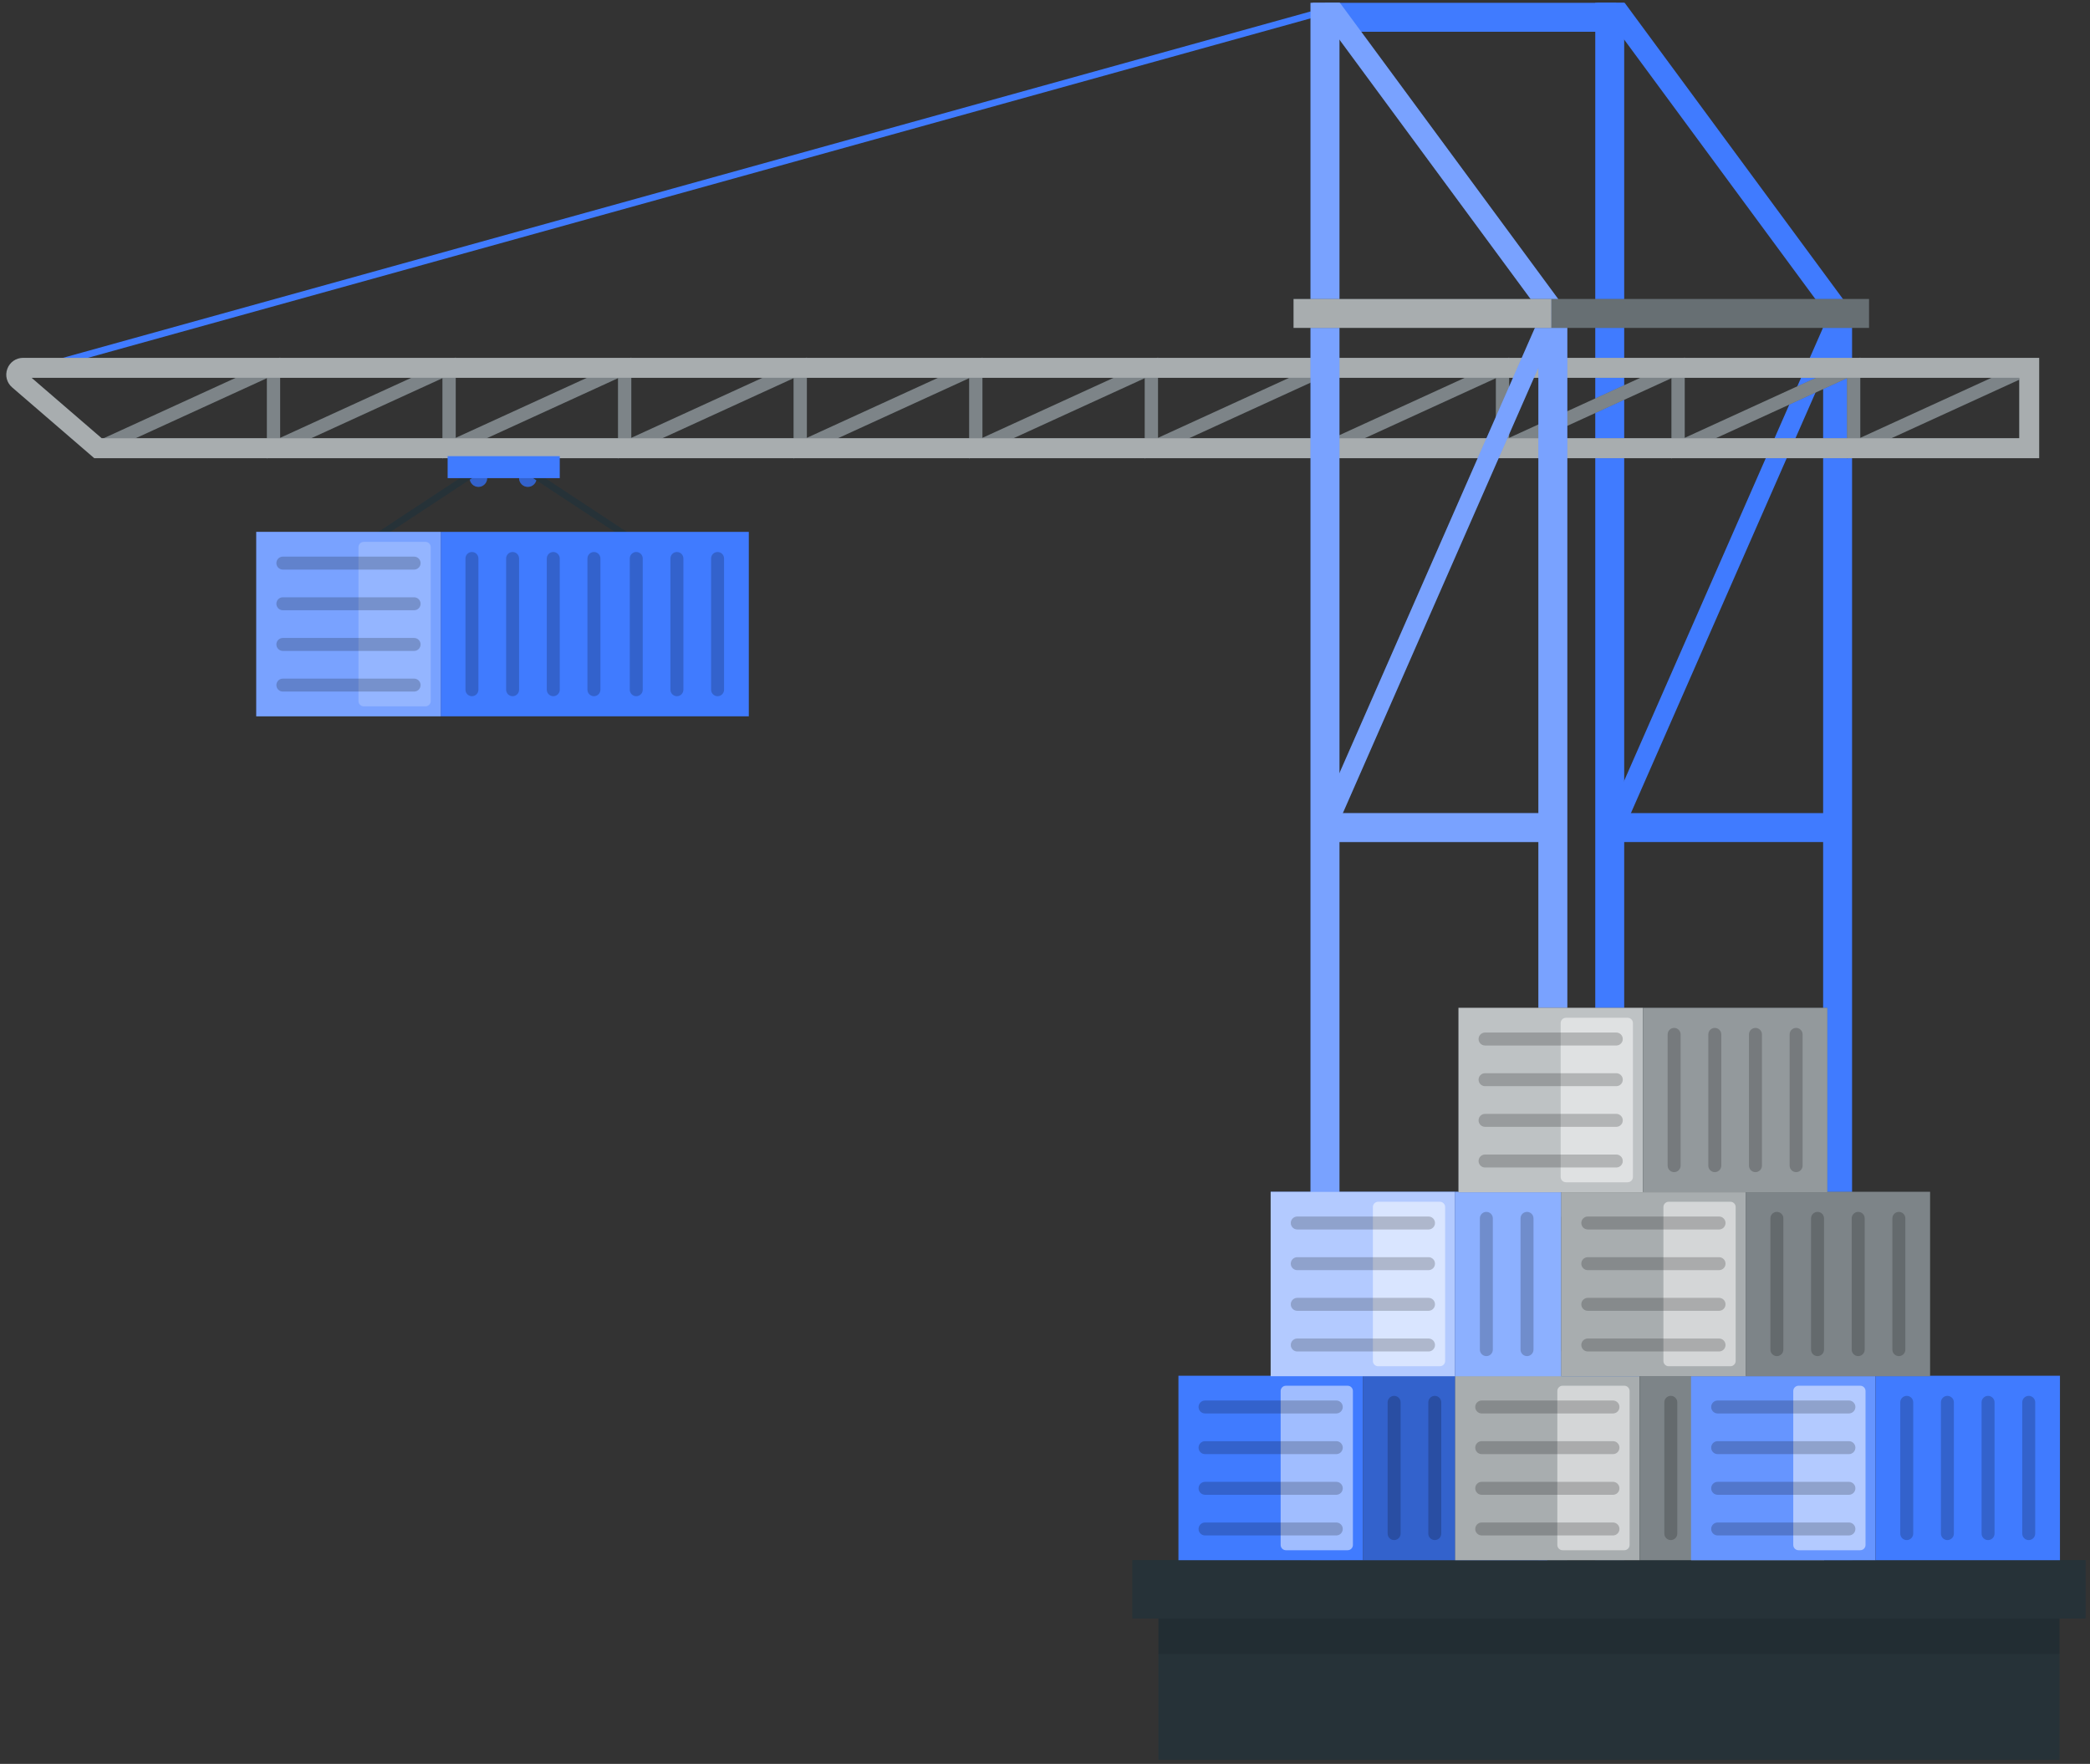 <svg width="314" height="265" viewBox="0 0 314 265" fill="none" xmlns="http://www.w3.org/2000/svg">
<rect x="0" y="0" width="314" height="265" fill="#333333" stroke="none"/>
<path d="M198.922 1.16L3.31 55.468L3.578 56.432L199.189 2.123L198.922 1.16Z" fill="#407BFF"/>
<path d="M244.018 47.09H239.671V238.768H244.018V47.09Z" fill="#407BFF"/>
<path d="M278.253 47.09H273.906V238.768H278.253V47.09Z" fill="#407BFF"/>
<path d="M275.803 126.505V122.158H242.071V126.505H275.803Z" fill="#407BFF"/>
<path d="M240.444 125.429L274.832 47.09H277.98L243.592 125.429H240.444Z" fill="#407BFF"/>
<path d="M244.018 0.424H239.671V47.091H244.018V0.424Z" fill="#407BFF"/>
<path d="M278.48 47.09L244.091 0.424H239.944L274.332 47.09H278.48Z" fill="#407BFF"/>
<path d="M277.49 68.891V56.821L251.112 68.891V56.821L224.735 68.891V56.821L198.358 68.891V56.821L171.98 68.891V56.821L145.602 68.891V56.821L119.224 68.891V56.821L92.847 68.891V56.821L66.469 68.891V56.821L40.092 68.891V56.821L15.13 68.243L14.298 66.424L42.092 53.706V65.776L68.469 53.706V65.776L94.847 53.706V65.776L121.224 53.706V65.776L147.602 53.706V65.776L173.98 53.706V65.776L200.358 53.706V65.776L226.735 53.706V65.776L253.112 53.706V65.776L279.49 53.706V65.776L304.452 54.355L305.284 56.173L277.49 68.891Z" fill="#263238"/>
<path opacity="0.4" d="M277.49 68.891V56.821L251.112 68.891V56.821L224.735 68.891V56.821L198.358 68.891V56.821L171.98 68.891V56.821L145.602 68.891V56.821L119.224 68.891V56.821L92.847 68.891V56.821L66.469 68.891V56.821L40.092 68.891V56.821L15.13 68.243L14.298 66.424L42.092 53.706V65.776L68.469 53.706V65.776L94.847 53.706V65.776L121.224 53.706V65.776L147.602 53.706V65.776L173.98 53.706V65.776L200.358 53.706V65.776L226.735 53.706V65.776L253.112 53.706V65.776L279.49 53.706V65.776L304.452 54.355L305.284 56.173L277.49 68.891Z" fill="white"/>
<path d="M306.368 68.833H14.157L1.82 58.197C1.013 57.501 0.731 56.406 1.102 55.407C1.473 54.408 2.402 53.762 3.467 53.762H306.368V68.833ZM15.271 65.833H303.368V56.763H4.751L15.271 65.833Z" fill="#263238"/>
<g opacity="0.6">
<path d="M306.368 68.833H14.157L1.82 58.197C1.013 57.501 0.731 56.406 1.102 55.407C1.473 54.408 2.402 53.762 3.467 53.762H306.368V68.833ZM15.271 65.833H303.368V56.763H4.751L15.271 65.833Z" fill="white"/>
</g>
<path d="M242.796 4.771V0.424L199.064 0.424V4.771L242.796 4.771Z" fill="#407BFF"/>
<path d="M201.238 47.09H196.891V238.768H201.238V47.09Z" fill="#407BFF"/>
<path d="M201.238 0.424H196.891V47.091H201.238V0.424Z" fill="#407BFF"/>
<path d="M235.472 47.09H231.125V238.768H235.472V47.09Z" fill="#407BFF"/>
<path d="M233.071 126.505V122.158H198.339V126.505H233.071Z" fill="#407BFF"/>
<path d="M235.7 47.09L201.311 0.424H197.163L231.552 47.09H235.7Z" fill="#407BFF"/>
<path d="M197.163 125.429L231.552 47.09H234.7L200.312 125.429H197.163Z" fill="#407BFF"/>
<g opacity="0.3">
<path d="M201.238 47.09H196.891V238.768H201.238V47.09Z" fill="white"/>
<path d="M201.238 0.424H196.891V47.091H201.238V0.424Z" fill="white"/>
<path d="M235.472 47.09H231.125V238.768H235.472V47.09Z" fill="white"/>
<path d="M233.071 126.505V122.158H198.339V126.505H233.071Z" fill="white"/>
<path d="M235.7 47.09L201.311 0.424H197.163L231.552 47.09H235.7Z" fill="white"/>
<path d="M197.163 125.429L231.552 47.09H234.7L200.312 125.429H197.163Z" fill="white"/>
</g>
<path d="M280.804 49.264V44.917L233.072 44.917V49.264L280.804 49.264Z" fill="#263238"/>
<path opacity="0.3" d="M280.804 49.264V44.917L233.072 44.917V49.264L280.804 49.264Z" fill="white"/>
<path d="M233.072 49.264V44.917L194.34 44.917V49.264L233.072 49.264Z" fill="#263238"/>
<path opacity="0.6" d="M233.072 49.264V44.917L194.34 44.917V49.264L233.072 49.264Z" fill="white"/>
<path d="M73.193 71.833C73.193 72.559 72.604 73.148 71.878 73.148C71.152 73.148 70.563 72.559 70.563 71.833C70.563 71.107 71.152 70.518 71.878 70.518C72.604 70.518 73.193 71.107 73.193 71.833Z" fill="#407BFF"/>
<path d="M79.302 73.148C80.028 73.148 80.617 72.559 80.617 71.833C80.617 71.107 80.028 70.518 79.302 70.518C78.576 70.518 77.987 71.107 77.987 71.833C77.987 72.559 78.576 73.148 79.302 73.148Z" fill="#407BFF"/>
<g opacity="0.2">
<path d="M73.193 71.833C73.193 72.559 72.604 73.148 71.878 73.148C71.152 73.148 70.563 72.559 70.563 71.833C70.563 71.107 71.152 70.518 71.878 70.518C72.604 70.518 73.193 71.107 73.193 71.833Z" fill="black"/>
<path d="M79.302 73.148C80.028 73.148 80.617 72.559 80.617 71.833C80.617 71.107 80.028 70.518 79.302 70.518C78.576 70.518 77.987 71.107 77.987 71.833C77.987 72.559 78.576 73.148 79.302 73.148Z" fill="black"/>
</g>
<path d="M95.732 82.135L78.155 70.558C76.542 69.497 74.459 69.495 72.846 70.558L55.269 82.135L54.719 81.3L72.296 69.723C74.242 68.441 76.758 68.441 78.705 69.723L96.282 81.3L95.732 82.135Z" fill="#263238"/>
<path d="M93.924 79.906H84.789H66.212V107.618H84.789H93.924H112.501V79.906H93.924Z" fill="#407BFF"/>
<path d="M66.212 79.906H38.5V107.618H66.212V79.906Z" fill="#407BFF"/>
<path opacity="0.3" d="M66.212 79.906H38.5V107.618H66.212V79.906Z" fill="white"/>
<path opacity="0.2" d="M53.856 82.202V105.324C53.856 105.763 54.212 106.119 54.651 106.119H63.918C64.357 106.119 64.713 105.763 64.713 105.324V82.202C64.713 81.763 64.357 81.407 63.918 81.407H54.651C54.212 81.407 53.856 81.763 53.856 82.202Z" fill="white"/>
<g opacity="0.2">
<path d="M62.215 85.573H42.497C41.959 85.573 41.523 85.137 41.523 84.599C41.523 84.061 41.959 83.625 42.497 83.625H62.215C62.753 83.625 63.189 84.061 63.189 84.599C63.189 85.136 62.753 85.573 62.215 85.573Z" fill="black"/>
<path d="M62.215 91.682H42.497C41.959 91.682 41.523 91.246 41.523 90.708C41.523 90.17 41.959 89.734 42.497 89.734H62.215C62.753 89.734 63.189 90.17 63.189 90.708C63.189 91.246 62.753 91.682 62.215 91.682Z" fill="black"/>
<path d="M62.215 97.791H42.497C41.959 97.791 41.523 97.355 41.523 96.817C41.523 96.279 41.959 95.843 42.497 95.843H62.215C62.753 95.843 63.189 96.279 63.189 96.817C63.189 97.355 62.753 97.791 62.215 97.791Z" fill="black"/>
<path d="M62.215 103.9H42.497C41.959 103.9 41.523 103.464 41.523 102.926C41.523 102.388 41.959 101.952 42.497 101.952H62.215C62.753 101.952 63.189 102.388 63.189 102.926C63.189 103.464 62.753 103.9 62.215 103.9Z" fill="black"/>
</g>
<path opacity="0.2" d="M88.258 103.622V83.904C88.258 83.366 88.694 82.93 89.232 82.93C89.77 82.93 90.206 83.366 90.206 83.904V103.622C90.206 104.16 89.77 104.596 89.232 104.596C88.694 104.596 88.258 104.16 88.258 103.622Z" fill="black"/>
<path opacity="0.2" d="M82.148 103.622V83.904C82.148 83.366 82.584 82.93 83.122 82.93C83.66 82.93 84.096 83.366 84.096 83.904V103.622C84.096 104.16 83.66 104.596 83.122 104.596C82.585 104.596 82.148 104.16 82.148 103.622Z" fill="black"/>
<path opacity="0.2" d="M76.039 103.622V83.904C76.039 83.366 76.475 82.93 77.013 82.93C77.551 82.93 77.987 83.366 77.987 83.904V103.622C77.987 104.16 77.551 104.596 77.013 104.596C76.475 104.596 76.039 104.16 76.039 103.622Z" fill="black"/>
<path opacity="0.2" d="M69.93 103.622V83.904C69.93 83.366 70.366 82.93 70.904 82.93C71.442 82.93 71.878 83.366 71.878 83.904V103.622C71.878 104.16 71.442 104.596 70.904 104.596C70.366 104.596 69.93 104.16 69.93 103.622Z" fill="black"/>
<path opacity="0.2" d="M106.835 103.622V83.904C106.835 83.366 107.271 82.93 107.809 82.93C108.347 82.93 108.783 83.366 108.783 83.904V103.622C108.783 104.16 108.347 104.596 107.809 104.596C107.271 104.596 106.835 104.16 106.835 103.622Z" fill="black"/>
<path opacity="0.2" d="M100.725 103.622V83.904C100.725 83.366 101.161 82.93 101.699 82.93C102.237 82.93 102.673 83.366 102.673 83.904V103.622C102.673 104.16 102.237 104.596 101.699 104.596C101.161 104.596 100.725 104.16 100.725 103.622Z" fill="black"/>
<path opacity="0.2" d="M94.616 103.622V83.904C94.616 83.366 95.052 82.93 95.59 82.93C96.128 82.93 96.564 83.366 96.564 83.904V103.622C96.564 104.16 96.128 104.596 95.59 104.596C95.052 104.596 94.616 104.16 94.616 103.622Z" fill="black"/>
<path d="M84.097 68.532H67.253V71.833H84.097V68.532Z" fill="#407BFF"/>
<path d="M309.422 243.138H174.039V264.39H309.422V243.138Z" fill="#263238"/>
<path opacity="0.1" d="M309.422 243.138H174.039V248.494H309.422V243.138Z" fill="black"/>
<path d="M313.317 234.398H170.144V243.138H313.317V234.398Z" fill="#263238"/>
<path d="M313.317 234.398H170.144V243.138H313.317V234.398Z" fill="#263238"/>
<path d="M204.76 206.686H177.048V234.398H204.76V206.686Z" fill="#407BFF"/>
<path opacity="0.5" d="M192.404 208.982V232.105C192.404 232.544 192.76 232.9 193.199 232.9H202.466C202.905 232.9 203.261 232.544 203.261 232.105V208.982C203.261 208.543 202.905 208.187 202.466 208.187H193.199C192.76 208.187 192.404 208.543 192.404 208.982Z" fill="white"/>
<g opacity="0.2">
<path d="M200.763 212.353H181.044C180.506 212.353 180.07 211.917 180.07 211.379C180.07 210.841 180.506 210.405 181.044 210.405H200.763C201.301 210.405 201.737 210.841 201.737 211.379C201.737 211.917 201.301 212.353 200.763 212.353Z" fill="black"/>
<path d="M200.763 218.462H181.044C180.506 218.462 180.07 218.026 180.07 217.488C180.07 216.95 180.506 216.514 181.044 216.514H200.763C201.301 216.514 201.737 216.95 201.737 217.488C201.737 218.026 201.301 218.462 200.763 218.462Z" fill="black"/>
<path d="M200.763 224.571H181.044C180.506 224.571 180.07 224.135 180.07 223.597C180.07 223.059 180.506 222.623 181.044 222.623H200.763C201.301 222.623 201.737 223.059 201.737 223.597C201.737 224.135 201.301 224.571 200.763 224.571Z" fill="black"/>
<path d="M200.763 230.68H181.044C180.506 230.68 180.07 230.244 180.07 229.706C180.07 229.168 180.506 228.732 181.044 228.732H200.763C201.301 228.732 201.737 229.168 201.737 229.706C201.737 230.244 201.301 230.68 200.763 230.68Z" fill="black"/>
</g>
<path d="M232.472 206.686H204.76V234.398H232.472V206.686Z" fill="#407BFF"/>
<path opacity="0.2" d="M232.472 206.686H204.76V234.398H232.472V206.686Z" fill="black"/>
<g opacity="0.2">
<path d="M226.806 230.402V210.683C226.806 210.145 227.242 209.709 227.78 209.709C228.318 209.709 228.754 210.145 228.754 210.683V230.402C228.754 230.94 228.318 231.376 227.78 231.376C227.242 231.376 226.806 230.94 226.806 230.402Z" fill="black"/>
<path d="M220.697 230.402V210.683C220.697 210.145 221.133 209.709 221.671 209.709C222.209 209.709 222.645 210.145 222.645 210.683V230.402C222.645 230.94 222.209 231.376 221.671 231.376C221.133 231.376 220.697 230.94 220.697 230.402Z" fill="black"/>
<path d="M214.587 230.402V210.683C214.587 210.145 215.023 209.709 215.561 209.709C216.099 209.709 216.535 210.145 216.535 210.683V230.402C216.535 230.94 216.099 231.376 215.561 231.376C215.023 231.376 214.587 230.94 214.587 230.402Z" fill="black"/>
<path d="M208.478 230.402V210.683C208.478 210.145 208.914 209.709 209.452 209.709C209.99 209.709 210.426 210.145 210.426 210.683V230.402C210.426 230.94 209.99 231.376 209.452 231.376C208.914 231.376 208.478 230.94 208.478 230.402Z" fill="black"/>
</g>
<path d="M246.328 206.686H218.616V234.398H246.328V206.686Z" fill="#263238"/>
<path opacity="0.6" d="M246.328 206.686H218.616V234.398H246.328V206.686Z" fill="white"/>
<path opacity="0.5" d="M233.972 208.982V232.105C233.972 232.544 234.328 232.9 234.767 232.9H244.034C244.473 232.9 244.829 232.544 244.829 232.105V208.982C244.829 208.543 244.473 208.187 244.034 208.187H234.767C234.328 208.187 233.972 208.543 233.972 208.982Z" fill="white"/>
<g opacity="0.2">
<path d="M242.331 212.353H222.612C222.074 212.353 221.638 211.917 221.638 211.379C221.638 210.841 222.074 210.405 222.612 210.405H242.331C242.869 210.405 243.305 210.841 243.305 211.379C243.305 211.917 242.869 212.353 242.331 212.353Z" fill="black"/>
<path d="M242.331 218.462H222.612C222.074 218.462 221.638 218.026 221.638 217.488C221.638 216.95 222.074 216.514 222.612 216.514H242.331C242.869 216.514 243.305 216.95 243.305 217.488C243.305 218.026 242.869 218.462 242.331 218.462Z" fill="black"/>
<path d="M242.331 224.571H222.612C222.074 224.571 221.638 224.135 221.638 223.597C221.638 223.059 222.074 222.623 222.612 222.623H242.331C242.869 222.623 243.305 223.059 243.305 223.597C243.305 224.135 242.869 224.571 242.331 224.571Z" fill="black"/>
<path d="M242.331 230.68H222.612C222.074 230.68 221.638 230.244 221.638 229.706C221.638 229.168 222.074 228.732 222.612 228.732H242.331C242.869 228.732 243.305 229.168 243.305 229.706C243.305 230.244 242.869 230.68 242.331 230.68Z" fill="black"/>
</g>
<path d="M274.04 206.686H246.328V234.398H274.04V206.686Z" fill="#263238"/>
<path opacity="0.4" d="M274.04 206.686H246.328V234.398H274.04V206.686Z" fill="white"/>
<g opacity="0.2">
<path d="M268.374 230.402V210.683C268.374 210.145 268.81 209.709 269.348 209.709C269.886 209.709 270.322 210.145 270.322 210.683V230.402C270.322 230.94 269.886 231.376 269.348 231.376C268.81 231.376 268.374 230.94 268.374 230.402Z" fill="black"/>
<path d="M262.265 230.402V210.683C262.265 210.145 262.701 209.709 263.239 209.709C263.777 209.709 264.213 210.145 264.213 210.683V230.402C264.213 230.94 263.777 231.376 263.239 231.376C262.701 231.376 262.265 230.94 262.265 230.402Z" fill="black"/>
<path d="M256.155 230.402V210.683C256.155 210.145 256.591 209.709 257.129 209.709C257.667 209.709 258.103 210.145 258.103 210.683V230.402C258.103 230.94 257.667 231.376 257.129 231.376C256.591 231.376 256.155 230.94 256.155 230.402Z" fill="black"/>
<path d="M250.046 230.402V210.683C250.046 210.145 250.482 209.709 251.02 209.709C251.558 209.709 251.994 210.145 251.994 210.683V230.402C251.994 230.94 251.558 231.376 251.02 231.376C250.482 231.376 250.046 230.94 250.046 230.402Z" fill="black"/>
</g>
<path d="M281.775 206.686H254.063V234.398H281.775V206.686Z" fill="#407BFF"/>
<path opacity="0.2" d="M281.775 206.686H254.063V234.398H281.775V206.686Z" fill="white"/>
<path opacity="0.5" d="M269.419 208.982V232.105C269.419 232.544 269.775 232.9 270.214 232.9H279.481C279.92 232.9 280.276 232.544 280.276 232.105V208.982C280.276 208.543 279.92 208.187 279.481 208.187H270.214C269.775 208.187 269.419 208.543 269.419 208.982Z" fill="white"/>
<g opacity="0.2">
<path d="M277.778 212.353H258.06C257.522 212.353 257.086 211.917 257.086 211.379C257.086 210.841 257.522 210.405 258.06 210.405H277.779C278.317 210.405 278.753 210.841 278.753 211.379C278.752 211.917 278.316 212.353 277.778 212.353Z" fill="black"/>
<path d="M277.778 218.462H258.06C257.522 218.462 257.086 218.026 257.086 217.488C257.086 216.95 257.522 216.514 258.06 216.514H277.779C278.317 216.514 278.753 216.95 278.753 217.488C278.752 218.026 278.316 218.462 277.778 218.462Z" fill="black"/>
<path d="M277.778 224.571H258.06C257.522 224.571 257.086 224.135 257.086 223.597C257.086 223.059 257.522 222.623 258.06 222.623H277.779C278.317 222.623 278.753 223.059 278.753 223.597C278.752 224.135 278.316 224.571 277.778 224.571Z" fill="black"/>
<path d="M277.778 230.68H258.06C257.522 230.68 257.086 230.244 257.086 229.706C257.086 229.168 257.522 228.732 258.06 228.732H277.779C278.317 228.732 278.753 229.168 278.753 229.706C278.752 230.244 278.316 230.68 277.778 230.68Z" fill="black"/>
</g>
<path d="M309.487 206.686H281.775V234.398H309.487V206.686Z" fill="#407BFF"/>
<g opacity="0.2">
<path d="M303.82 230.402V210.683C303.82 210.145 304.256 209.709 304.794 209.709C305.332 209.709 305.768 210.145 305.768 210.683V230.402C305.768 230.94 305.332 231.376 304.794 231.376C304.257 231.376 303.82 230.94 303.82 230.402Z" fill="black"/>
<path d="M297.711 230.402V210.683C297.711 210.145 298.147 209.709 298.685 209.709C299.223 209.709 299.659 210.145 299.659 210.683V230.402C299.659 230.94 299.223 231.376 298.685 231.376C298.147 231.376 297.711 230.94 297.711 230.402Z" fill="black"/>
<path d="M291.602 230.402V210.683C291.602 210.145 292.038 209.709 292.576 209.709C293.114 209.709 293.55 210.145 293.55 210.683V230.402C293.55 230.94 293.114 231.376 292.576 231.376C292.038 231.376 291.602 230.94 291.602 230.402Z" fill="black"/>
<path d="M285.493 230.402V210.683C285.493 210.145 285.929 209.709 286.467 209.709C287.005 209.709 287.441 210.145 287.441 210.683V230.402C287.441 230.94 287.005 231.376 286.467 231.376C285.929 231.376 285.493 230.94 285.493 230.402Z" fill="black"/>
</g>
<path d="M218.616 179.046H190.904V206.758H218.616V179.046Z" fill="#407BFF"/>
<path opacity="0.6" d="M218.616 179.046H190.904V206.758H218.616V179.046Z" fill="white"/>
<path opacity="0.5" d="M206.26 181.341V204.464C206.26 204.903 206.616 205.259 207.055 205.259H216.322C216.761 205.259 217.117 204.903 217.117 204.464V181.341C217.117 180.902 216.761 180.546 216.322 180.546H207.055C206.616 180.547 206.26 180.903 206.26 181.341Z" fill="white"/>
<g opacity="0.2">
<path d="M214.619 184.713H194.9C194.362 184.713 193.926 184.277 193.926 183.739C193.926 183.201 194.362 182.765 194.9 182.765H214.619C215.157 182.765 215.593 183.201 215.593 183.739C215.593 184.276 215.157 184.713 214.619 184.713Z" fill="black"/>
<path d="M214.619 190.822H194.9C194.362 190.822 193.926 190.386 193.926 189.848C193.926 189.31 194.362 188.874 194.9 188.874H214.619C215.157 188.874 215.593 189.31 215.593 189.848C215.593 190.386 215.157 190.822 214.619 190.822Z" fill="black"/>
<path d="M214.619 196.931H194.9C194.362 196.931 193.926 196.495 193.926 195.957C193.926 195.419 194.362 194.983 194.9 194.983H214.619C215.157 194.983 215.593 195.419 215.593 195.957C215.593 196.495 215.157 196.931 214.619 196.931Z" fill="black"/>
<path d="M214.619 203.04H194.9C194.362 203.04 193.926 202.604 193.926 202.066C193.926 201.528 194.362 201.092 194.9 201.092H214.619C215.157 201.092 215.593 201.528 215.593 202.066C215.593 202.604 215.157 203.04 214.619 203.04Z" fill="black"/>
</g>
<path d="M246.328 179.046H218.616V206.758H246.328V179.046Z" fill="#407BFF"/>
<path opacity="0.4" d="M246.328 179.046H218.616V206.758H246.328V179.046Z" fill="white"/>
<g opacity="0.2">
<path d="M240.662 202.762V183.043C240.662 182.505 241.098 182.069 241.636 182.069C242.174 182.069 242.61 182.505 242.61 183.043V202.762C242.61 203.3 242.174 203.736 241.636 203.736C241.098 203.736 240.662 203.3 240.662 202.762Z" fill="black"/>
<path d="M234.553 202.762V183.043C234.553 182.505 234.989 182.069 235.527 182.069C236.065 182.069 236.501 182.505 236.501 183.043V202.762C236.501 203.3 236.065 203.736 235.527 203.736C234.989 203.736 234.553 203.3 234.553 202.762Z" fill="black"/>
<path d="M228.443 202.762V183.043C228.443 182.505 228.879 182.069 229.417 182.069C229.955 182.069 230.391 182.505 230.391 183.043V202.762C230.391 203.3 229.955 203.736 229.417 203.736C228.879 203.736 228.443 203.3 228.443 202.762Z" fill="black"/>
<path d="M222.334 202.762V183.043C222.334 182.505 222.77 182.069 223.308 182.069C223.846 182.069 224.282 182.505 224.282 183.043V202.762C224.282 203.3 223.846 203.736 223.308 203.736C222.77 203.736 222.334 203.3 222.334 202.762Z" fill="black"/>
</g>
<path d="M262.265 179.046H234.553V206.758H262.265V179.046Z" fill="#263238"/>
<path opacity="0.6" d="M262.265 179.046H234.553V206.758H262.265V179.046Z" fill="white"/>
<path opacity="0.5" d="M249.909 181.341V204.464C249.909 204.903 250.265 205.259 250.704 205.259H259.971C260.41 205.259 260.766 204.903 260.766 204.464V181.341C260.766 180.902 260.41 180.546 259.971 180.546H250.704C250.265 180.547 249.909 180.903 249.909 181.341Z" fill="white"/>
<g opacity="0.2">
<path d="M258.268 184.713H238.549C238.011 184.713 237.575 184.277 237.575 183.739C237.575 183.201 238.011 182.765 238.549 182.765H258.268C258.806 182.765 259.242 183.201 259.242 183.739C259.242 184.276 258.806 184.713 258.268 184.713Z" fill="black"/>
<path d="M258.268 190.822H238.549C238.011 190.822 237.575 190.386 237.575 189.848C237.575 189.31 238.011 188.874 238.549 188.874H258.268C258.806 188.874 259.242 189.31 259.242 189.848C259.242 190.386 258.806 190.822 258.268 190.822Z" fill="black"/>
<path d="M258.268 196.931H238.549C238.011 196.931 237.575 196.495 237.575 195.957C237.575 195.419 238.011 194.983 238.549 194.983H258.268C258.806 194.983 259.242 195.419 259.242 195.957C259.242 196.495 258.806 196.931 258.268 196.931Z" fill="black"/>
<path d="M258.268 203.04H238.549C238.011 203.04 237.575 202.604 237.575 202.066C237.575 201.528 238.011 201.092 238.549 201.092H258.268C258.806 201.092 259.242 201.528 259.242 202.066C259.242 202.604 258.806 203.04 258.268 203.04Z" fill="black"/>
</g>
<path d="M289.977 179.046H262.265V206.758H289.977V179.046Z" fill="#263238"/>
<path opacity="0.4" d="M289.977 179.046H262.265V206.758H289.977V179.046Z" fill="white"/>
<g opacity="0.2">
<path d="M284.31 202.762V183.043C284.31 182.505 284.746 182.069 285.284 182.069C285.822 182.069 286.258 182.505 286.258 183.043V202.762C286.258 203.3 285.822 203.736 285.284 203.736C284.746 203.736 284.31 203.3 284.31 202.762Z" fill="black"/>
<path d="M278.201 202.762V183.043C278.201 182.505 278.637 182.069 279.175 182.069C279.713 182.069 280.149 182.505 280.149 183.043V202.762C280.149 203.3 279.713 203.736 279.175 203.736C278.637 203.736 278.201 203.3 278.201 202.762Z" fill="black"/>
<path d="M272.092 202.762V183.043C272.092 182.505 272.528 182.069 273.066 182.069C273.604 182.069 274.04 182.505 274.04 183.043V202.762C274.04 203.3 273.604 203.736 273.066 203.736C272.528 203.736 272.092 203.3 272.092 202.762Z" fill="black"/>
<path d="M265.983 202.762V183.043C265.983 182.505 266.419 182.069 266.957 182.069C267.495 182.069 267.931 182.505 267.931 183.043V202.762C267.931 203.3 267.495 203.736 266.957 203.736C266.419 203.736 265.983 203.3 265.983 202.762Z" fill="black"/>
</g>
<path d="M246.828 151.406H219.116V179.118H246.828V151.406Z" fill="#263238"/>
<path opacity="0.7" d="M246.828 151.406H219.116V179.118H246.828V151.406Z" fill="white"/>
<path opacity="0.5" d="M234.473 153.702V176.825C234.473 177.264 234.829 177.62 235.268 177.62H244.535C244.974 177.62 245.33 177.264 245.33 176.825V153.702C245.33 153.263 244.974 152.907 244.535 152.907H235.268C234.828 152.907 234.473 153.263 234.473 153.702Z" fill="white"/>
<g opacity="0.2">
<path d="M242.832 157.073H223.113C222.575 157.073 222.139 156.637 222.139 156.099C222.139 155.561 222.575 155.125 223.113 155.125H242.832C243.37 155.125 243.806 155.561 243.806 156.099C243.806 156.637 243.37 157.073 242.832 157.073Z" fill="black"/>
<path d="M242.832 163.182H223.113C222.575 163.182 222.139 162.746 222.139 162.208C222.139 161.67 222.575 161.234 223.113 161.234H242.832C243.37 161.234 243.806 161.67 243.806 162.208C243.806 162.746 243.37 163.182 242.832 163.182Z" fill="black"/>
<path d="M242.832 169.291H223.113C222.575 169.291 222.139 168.855 222.139 168.317C222.139 167.779 222.575 167.343 223.113 167.343H242.832C243.37 167.343 243.806 167.779 243.806 168.317C243.806 168.855 243.37 169.291 242.832 169.291Z" fill="black"/>
<path d="M242.832 175.4H223.113C222.575 175.4 222.139 174.964 222.139 174.426C222.139 173.888 222.575 173.452 223.113 173.452H242.832C243.37 173.452 243.806 173.888 243.806 174.426C243.806 174.964 243.37 175.4 242.832 175.4Z" fill="black"/>
</g>
<path d="M274.54 151.406H246.828V179.118H274.54V151.406Z" fill="#263238"/>
<path opacity="0.5" d="M274.54 151.406H246.828V179.118H274.54V151.406Z" fill="white"/>
<g opacity="0.2">
<path d="M268.874 175.122V155.403C268.874 154.865 269.31 154.429 269.848 154.429C270.386 154.429 270.822 154.865 270.822 155.403V175.122C270.822 175.66 270.386 176.096 269.848 176.096C269.31 176.096 268.874 175.66 268.874 175.122Z" fill="black"/>
<path d="M262.765 175.122V155.403C262.765 154.865 263.201 154.429 263.739 154.429C264.277 154.429 264.713 154.865 264.713 155.403V175.122C264.713 175.66 264.277 176.096 263.739 176.096C263.201 176.096 262.765 175.66 262.765 175.122Z" fill="black"/>
<path d="M256.655 175.122V155.403C256.655 154.865 257.091 154.429 257.629 154.429C258.167 154.429 258.603 154.865 258.603 155.403V175.122C258.603 175.66 258.167 176.096 257.629 176.096C257.092 176.096 256.655 175.66 256.655 175.122Z" fill="black"/>
<path d="M250.546 175.122V155.403C250.546 154.865 250.982 154.429 251.52 154.429C252.058 154.429 252.494 154.865 252.494 155.403V175.122C252.494 175.66 252.058 176.096 251.52 176.096C250.982 176.096 250.546 175.66 250.546 175.122Z" fill="black"/>
</g>
</svg>
